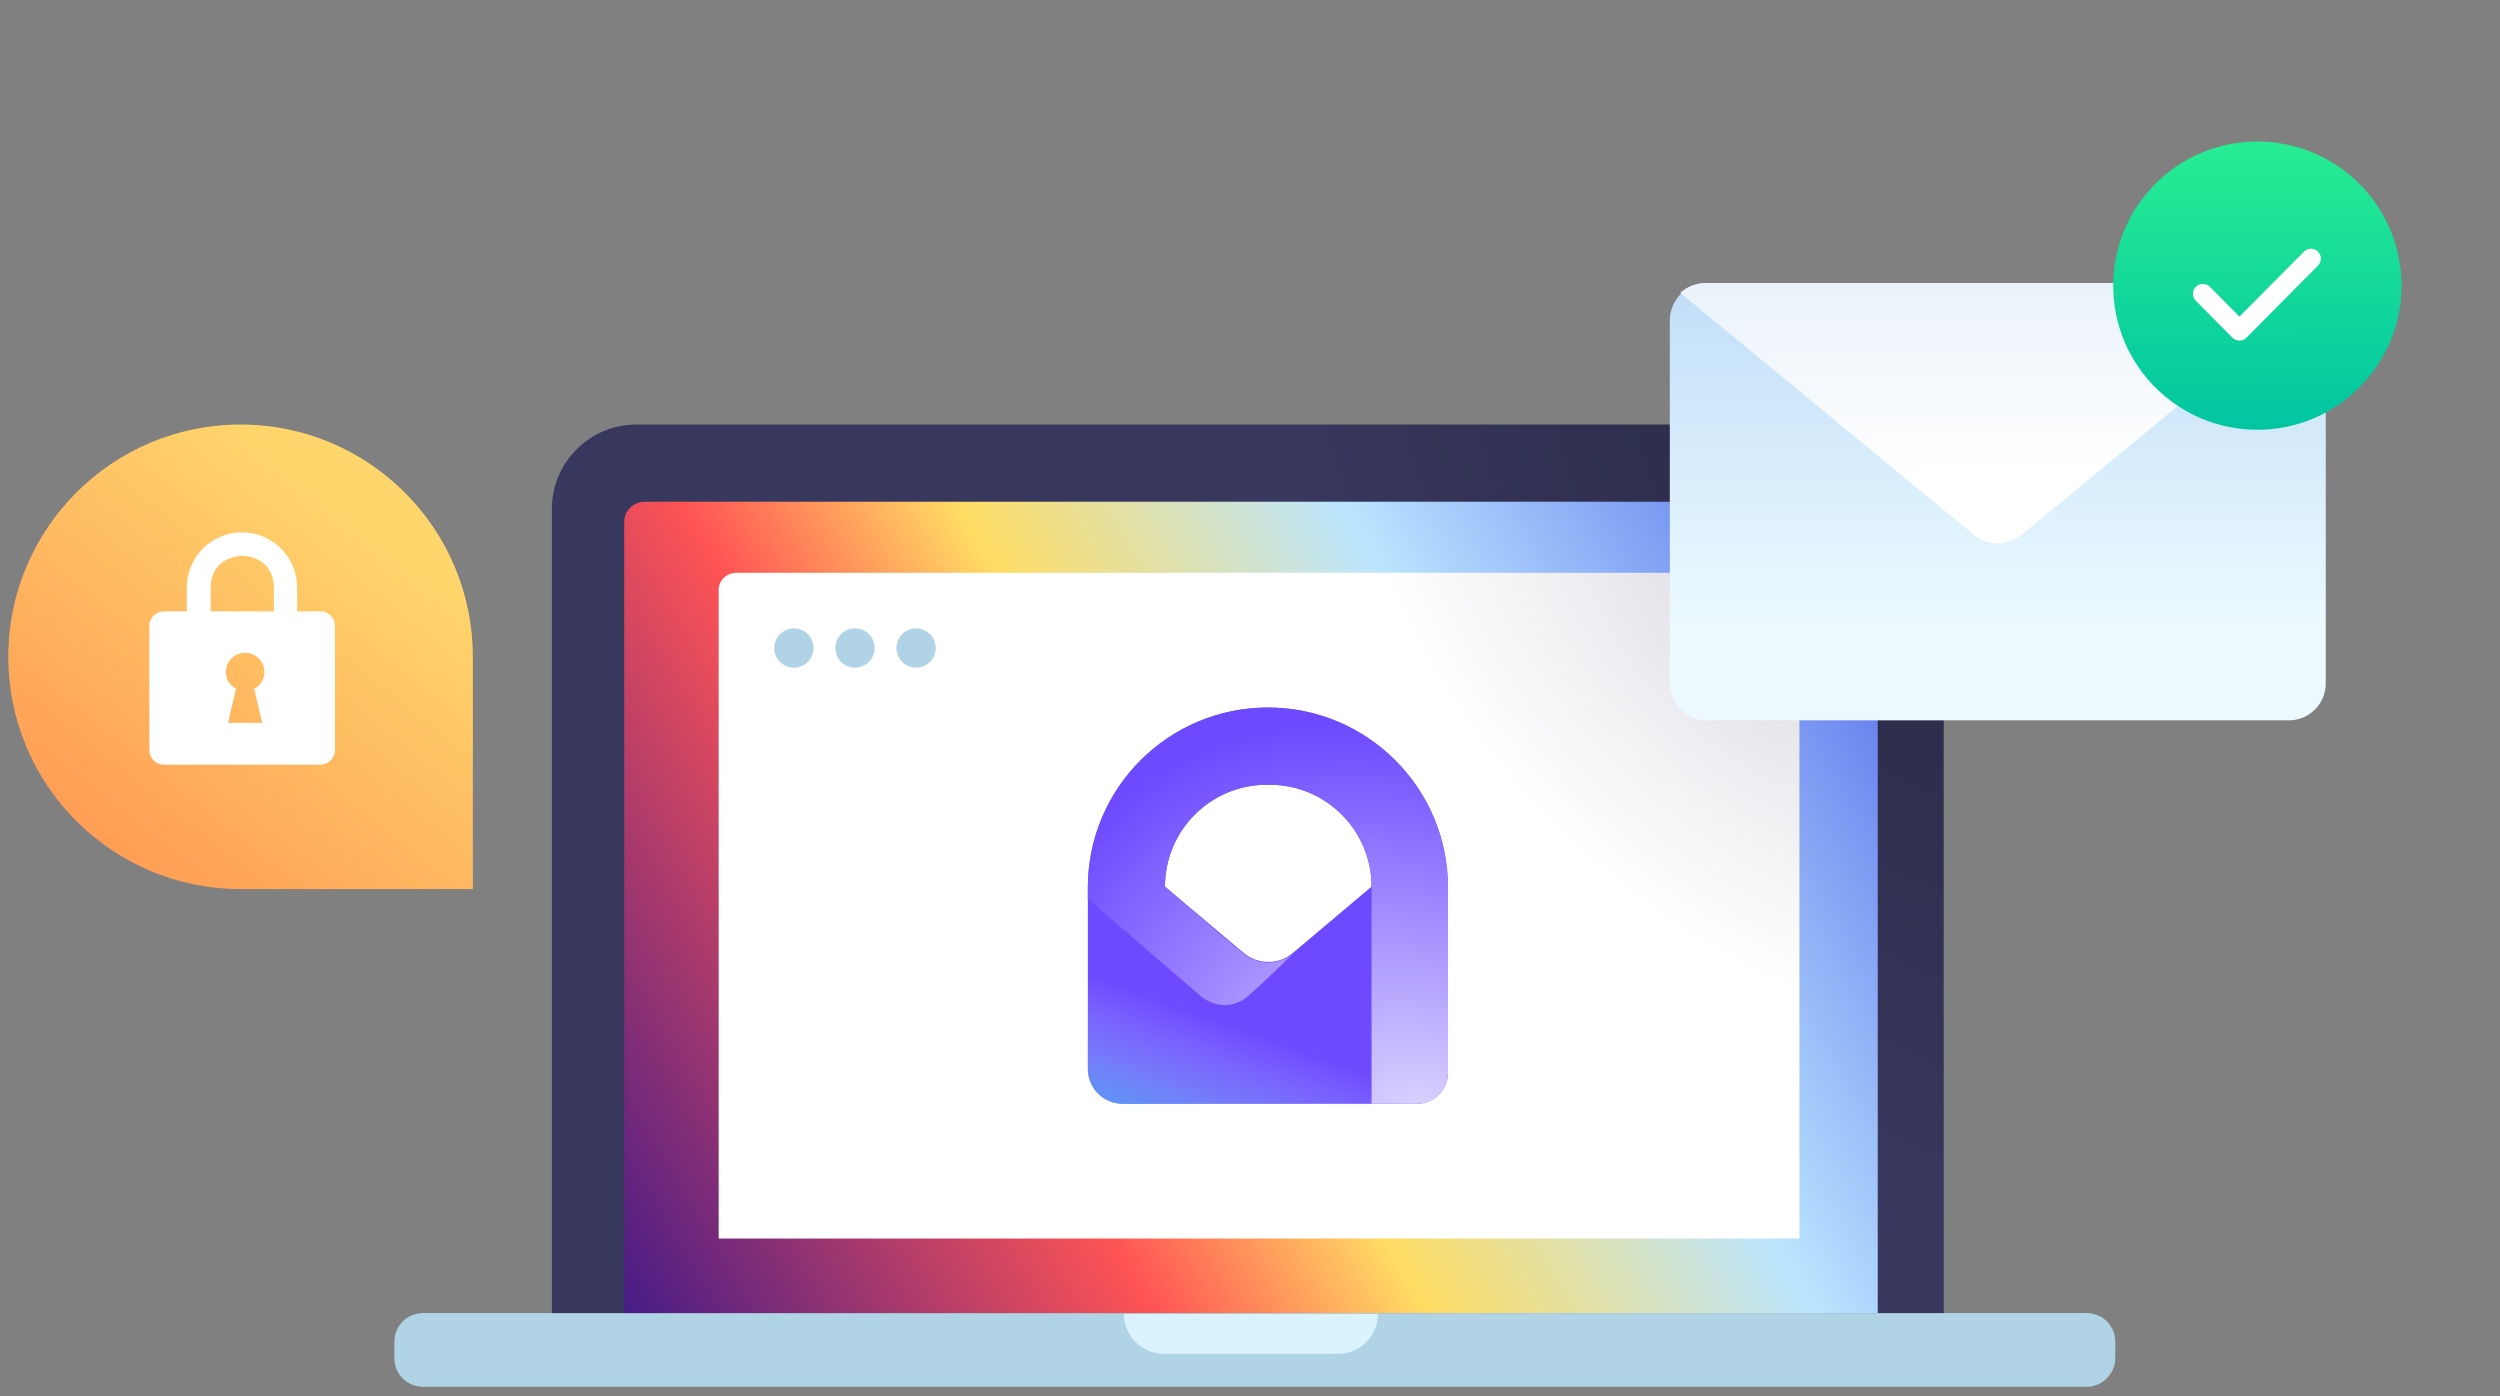 <?xml version="1.0" encoding="UTF-8" standalone="no"?>
<!DOCTYPE svg PUBLIC "-//W3C//DTD SVG 1.1//EN" "http://www.w3.org/Graphics/SVG/1.1/DTD/svg11.dtd">
<svg width="100%" height="100%" viewBox="0 0 265 148" version="1.1" xmlns="http://www.w3.org/2000/svg" xmlns:xlink="http://www.w3.org/1999/xlink" xml:space="preserve" xmlns:serif="http://www.serif.com/" style="fill-rule:evenodd;clip-rule:evenodd;stroke-linejoin:round;stroke-miterlimit:2;">
    <rect x="0" y="0" width="265" height="148" fill="#808080" stroke="none"/>
    <path id="path2" d="M221.171,147.001L44.856,147.001C43.144,147.001 41.805,145.661 41.805,143.95L41.805,142.238C41.805,140.527 43.144,139.188 44.856,139.188L221.171,139.188C222.882,139.188 224.221,140.527 224.221,142.238L224.221,143.95C224.221,145.661 222.808,147.001 221.171,147.001Z" style="fill:rgb(176,212,229);fill-rule:nonzero;"/>
    <path id="path4" d="M141.83,143.503L123.376,143.503C120.995,143.503 119.135,141.568 119.135,139.262L146.071,139.262C146.071,141.568 144.211,143.503 141.83,143.503Z" style="fill:rgb(218,243,255);fill-rule:nonzero;"/>
    <path id="path6" d="M206.034,139.187L58.501,139.187L58.501,53.929C58.501,49.018 62.519,45 67.43,45L197.104,45C202.016,45 206.034,49.018 206.034,53.929L206.034,139.187Z" style="fill:url(#_Radial1);fill-rule:nonzero;"/>
    <path id="path8" d="M199.115,139.187L66.167,139.187L66.167,55.343C66.167,54.153 67.134,53.186 68.325,53.186L196.883,53.186C198.074,53.186 199.041,54.153 199.041,55.343L199.041,139.187L199.115,139.187Z" style="fill:url(#_Linear2);fill-rule:nonzero;"/>
    <path id="path10" d="M190.805,131.286L76.18,131.286L76.18,62.519C76.18,61.523 77.028,60.715 78.072,60.715L188.847,60.715C189.891,60.715 190.739,61.523 190.739,62.519L190.739,131.286L190.805,131.286Z" style="fill:url(#_Radial3);fill-rule:nonzero;"/>
    <path id="path12" d="M84.156,70.774C85.306,70.774 86.239,69.842 86.239,68.691C86.239,67.54 85.306,66.607 84.156,66.607C83.005,66.607 82.072,67.54 82.072,68.691C82.072,69.842 83.005,70.774 84.156,70.774Z" style="fill:rgb(176,212,229);fill-rule:nonzero;"/>
    <path id="path14" d="M90.63,70.774C91.781,70.774 92.714,69.842 92.714,68.691C92.714,67.54 91.781,66.607 90.63,66.607C89.48,66.607 88.547,67.54 88.547,68.691C88.547,69.842 89.48,70.774 90.63,70.774Z" style="fill:rgb(176,212,229);fill-rule:nonzero;"/>
    <path id="path16" d="M97.105,70.774C98.256,70.774 99.189,69.842 99.189,68.691C99.189,67.54 98.256,66.607 97.105,66.607C95.954,66.607 95.022,67.54 95.022,68.691C95.022,69.842 95.954,70.774 97.105,70.774Z" style="fill:rgb(176,212,229);fill-rule:nonzero;"/>
    <path id="path18" d="M242.633,76.354L180.924,76.354C178.747,76.354 177,74.562 177,72.389L177,33.965C177,31.792 178.774,30 180.924,30L242.606,30C244.783,30 246.53,31.792 246.53,33.965L246.53,72.389C246.557,74.589 244.783,76.354 242.633,76.354Z" style="fill:url(#_Linear4);fill-rule:nonzero;"/>
    <path id="path20" d="M209.232,56.69C210.689,57.892 212.822,57.892 214.28,56.69L245.431,31.042C244.729,30.401 243.784,30 242.758,30L180.78,30C179.754,30 178.809,30.401 178.107,31.042L209.232,56.69Z" style="fill:url(#_Linear5);fill-rule:nonzero;"/>
    <path id="path22" d="M134.4,75C123.858,75 115.312,83.545 115.312,94.087L115.312,113.301C115.312,115.344 116.968,117 119.011,117L150.184,117C152.008,117 153.487,115.52 153.487,113.696L153.487,94.087C153.487,83.547 144.942,75 134.4,75ZM145.387,93.981L137.044,101.01C135.538,102.279 133.336,102.279 131.83,101.01L123.487,93.981C123.487,88.017 128.323,83.182 134.287,83.182L134.587,83.182C140.551,83.182 145.387,88.017 145.387,93.981Z" style="fill:rgb(109,74,255);fill-rule:nonzero;"/>
    <path id="path24" d="M134.4,75C123.858,75 115.312,83.545 115.312,94.087L115.312,113.301C115.312,115.344 116.968,117 119.011,117L150.184,117C152.008,117 153.487,115.52 153.487,113.696L153.487,94.087C153.487,83.547 144.942,75 134.4,75ZM145.387,93.981L137.044,101.01C135.538,102.279 133.336,102.279 131.83,101.01L123.487,93.981C123.487,88.017 128.323,83.182 134.287,83.182L134.587,83.182C140.551,83.182 145.387,88.017 145.387,93.981Z" style="fill:url(#_Linear6);fill-rule:nonzero;"/>
    <g id="g28">
        <path id="path26" d="M137.057,101.095C136.188,101.799 133.926,102.785 131.838,101.095C129.751,99.405 125.418,95.669 123.513,94.012L123.524,94.012L123.487,93.981C123.487,88.017 128.323,83.182 134.287,83.182L134.587,83.182C140.551,83.182 145.387,88.017 145.387,93.981L145.351,94.012L145.383,94.012L145.383,117L150.184,117C152.008,117 153.487,115.52 153.487,113.696L153.487,94.087C153.487,83.547 144.942,75 134.4,75C123.858,75 115.312,83.545 115.312,94.087L115.312,95.295L127.117,105.444C127.986,106.272 130.273,107.432 132.46,105.444C134.647,103.456 136.436,101.716 137.057,101.095Z" style="fill:url(#_Radial7);"/>
    </g>
    <circle id="circle30" cx="239.278" cy="30.278" r="15.278" style="fill:url(#_Linear8);"/>
    <path id="path32" d="M245.702,26.668C246.113,27.077 246.116,27.742 245.707,28.153L238.128,35.792C237.93,35.991 237.662,36.103 237.382,36.103C237.102,36.103 236.834,35.991 236.636,35.792L232.758,31.884C232.349,31.472 232.352,30.807 232.764,30.398C233.175,29.99 233.84,29.992 234.249,30.404L237.382,33.561L244.216,26.674C244.625,26.262 245.29,26.26 245.702,26.668Z" style="fill:white;"/>
    <path id="path34" d="M0.879,69.621C0.879,56.023 11.902,45 25.5,45C39.098,45 50.121,56.023 50.121,69.621L50.121,94.243L25.5,94.243C11.902,94.243 0.879,83.219 0.879,69.621Z" style="fill:url(#_Linear9);fill-rule:nonzero;"/>
    <path id="path36" d="M31.499,62.28L31.499,64.8L33.955,64.8C34.795,64.8 35.506,65.479 35.506,66.351L35.506,79.502C35.506,80.342 34.827,81.053 33.955,81.053L17.379,81.053C16.539,81.053 15.828,80.374 15.828,79.502L15.828,66.351C15.828,65.511 16.507,64.8 17.379,64.8L19.802,64.8L19.802,62.28C19.802,59.049 22.419,56.432 25.65,56.432C28.882,56.432 31.499,59.049 31.499,62.28ZM29.036,62.28L29.036,64.8L22.329,64.8L22.329,62.28C22.329,59.954 24.106,58.926 25.683,58.926C27.259,58.926 29.036,59.954 29.036,62.28ZM25.983,69.195C27.114,69.195 28.019,70.1 28.019,71.231C28.019,72.006 27.599,72.685 26.953,73.008L27.793,76.626L24.174,76.626L25.014,73.008C24.368,72.652 23.948,72.006 23.948,71.231C23.948,70.1 24.852,69.195 25.983,69.195Z" style="fill:white;"/>
    <defs>
        <radialGradient id="_Radial1" cx="0" cy="0" r="1" gradientUnits="userSpaceOnUse" gradientTransform="matrix(-49,33.5,-52.473,-76.753,202,51.5)"><stop offset="0" style="stop-color:rgb(41,40,66);stop-opacity:1"/><stop offset="1" style="stop-color:rgb(56,56,95);stop-opacity:1"/></radialGradient>
        <linearGradient id="_Linear2" x1="0" y1="0" x2="1" y2="0" gradientUnits="userSpaceOnUse" gradientTransform="matrix(143.915,-86.237,86.237,143.915,63.708,144.988)"><stop offset="0" style="stop-color:rgb(53,22,140);stop-opacity:1"/><stop offset="0.32" style="stop-color:rgb(255,84,84);stop-opacity:1"/><stop offset="0.47" style="stop-color:rgb(255,221,100);stop-opacity:1"/><stop offset="0.68" style="stop-color:rgb(188,230,255);stop-opacity:1"/><stop offset="0.91" style="stop-color:rgb(105,131,239);stop-opacity:1"/><stop offset="1" style="stop-color:rgb(35,149,255);stop-opacity:1"/></linearGradient>
        <radialGradient id="_Radial3" cx="0" cy="0" r="1" gradientUnits="userSpaceOnUse" gradientTransform="matrix(-24,24,-38.982,-38.982,188.5,63.5)"><stop offset="0" style="stop-color:rgb(221,219,227);stop-opacity:1"/><stop offset="1" style="stop-color:white;stop-opacity:1"/></radialGradient>
        <linearGradient id="_Linear4" x1="0" y1="0" x2="1" y2="0" gradientUnits="userSpaceOnUse" gradientTransform="matrix(2.23013e-15,36.421,-36.421,2.23013e-15,211.765,30)"><stop offset="0" style="stop-color:rgb(193,222,248);stop-opacity:1"/><stop offset="1" style="stop-color:rgb(236,250,255);stop-opacity:1"/></linearGradient>
        <linearGradient id="_Linear5" x1="0" y1="0" x2="1" y2="0" gradientUnits="userSpaceOnUse" gradientTransform="matrix(1.95981e-15,32.006,-32.006,1.95981e-15,211.769,18.412)"><stop offset="0" style="stop-color:rgb(222,235,247);stop-opacity:1"/><stop offset="1" style="stop-color:white;stop-opacity:1"/></linearGradient>
        <linearGradient id="_Linear6" x1="0" y1="0" x2="1" y2="0" gradientUnits="userSpaceOnUse" gradientTransform="matrix(5.716,-16.154,16.154,5.716,116.679,121.846)"><stop offset="0" style="stop-color:rgb(40,176,232);stop-opacity:1"/><stop offset="1" style="stop-color:rgb(197,183,255);stop-opacity:0"/></linearGradient>
        <radialGradient id="_Radial7" cx="0" cy="0" r="1" gradientUnits="userSpaceOnUse" gradientTransform="matrix(-35.924,-32.308,26.415,-29.372,151.237,120.479)"><stop offset="0" style="stop-color:rgb(226,219,255);stop-opacity:1"/><stop offset="1" style="stop-color:rgb(109,74,255);stop-opacity:1"/></radialGradient>
        <linearGradient id="_Linear8" x1="0" y1="0" x2="1" y2="0" gradientUnits="userSpaceOnUse" gradientTransform="matrix(0.143,32.784,-32.784,0.143,240.861,12.772)"><stop offset="0" style="stop-color:rgb(42,240,145);stop-opacity:1"/><stop offset="1" style="stop-color:rgb(0,197,161);stop-opacity:1"/></linearGradient>
        <linearGradient id="_Linear9" x1="0" y1="0" x2="1" y2="0" gradientUnits="userSpaceOnUse" gradientTransform="matrix(-35.985,44.981,-44.981,-35.985,41.125,56.364)"><stop offset="0" style="stop-color:rgb(255,214,108);stop-opacity:1"/><stop offset="1" style="stop-color:rgb(255,142,79);stop-opacity:1"/></linearGradient>
    </defs>
</svg>
